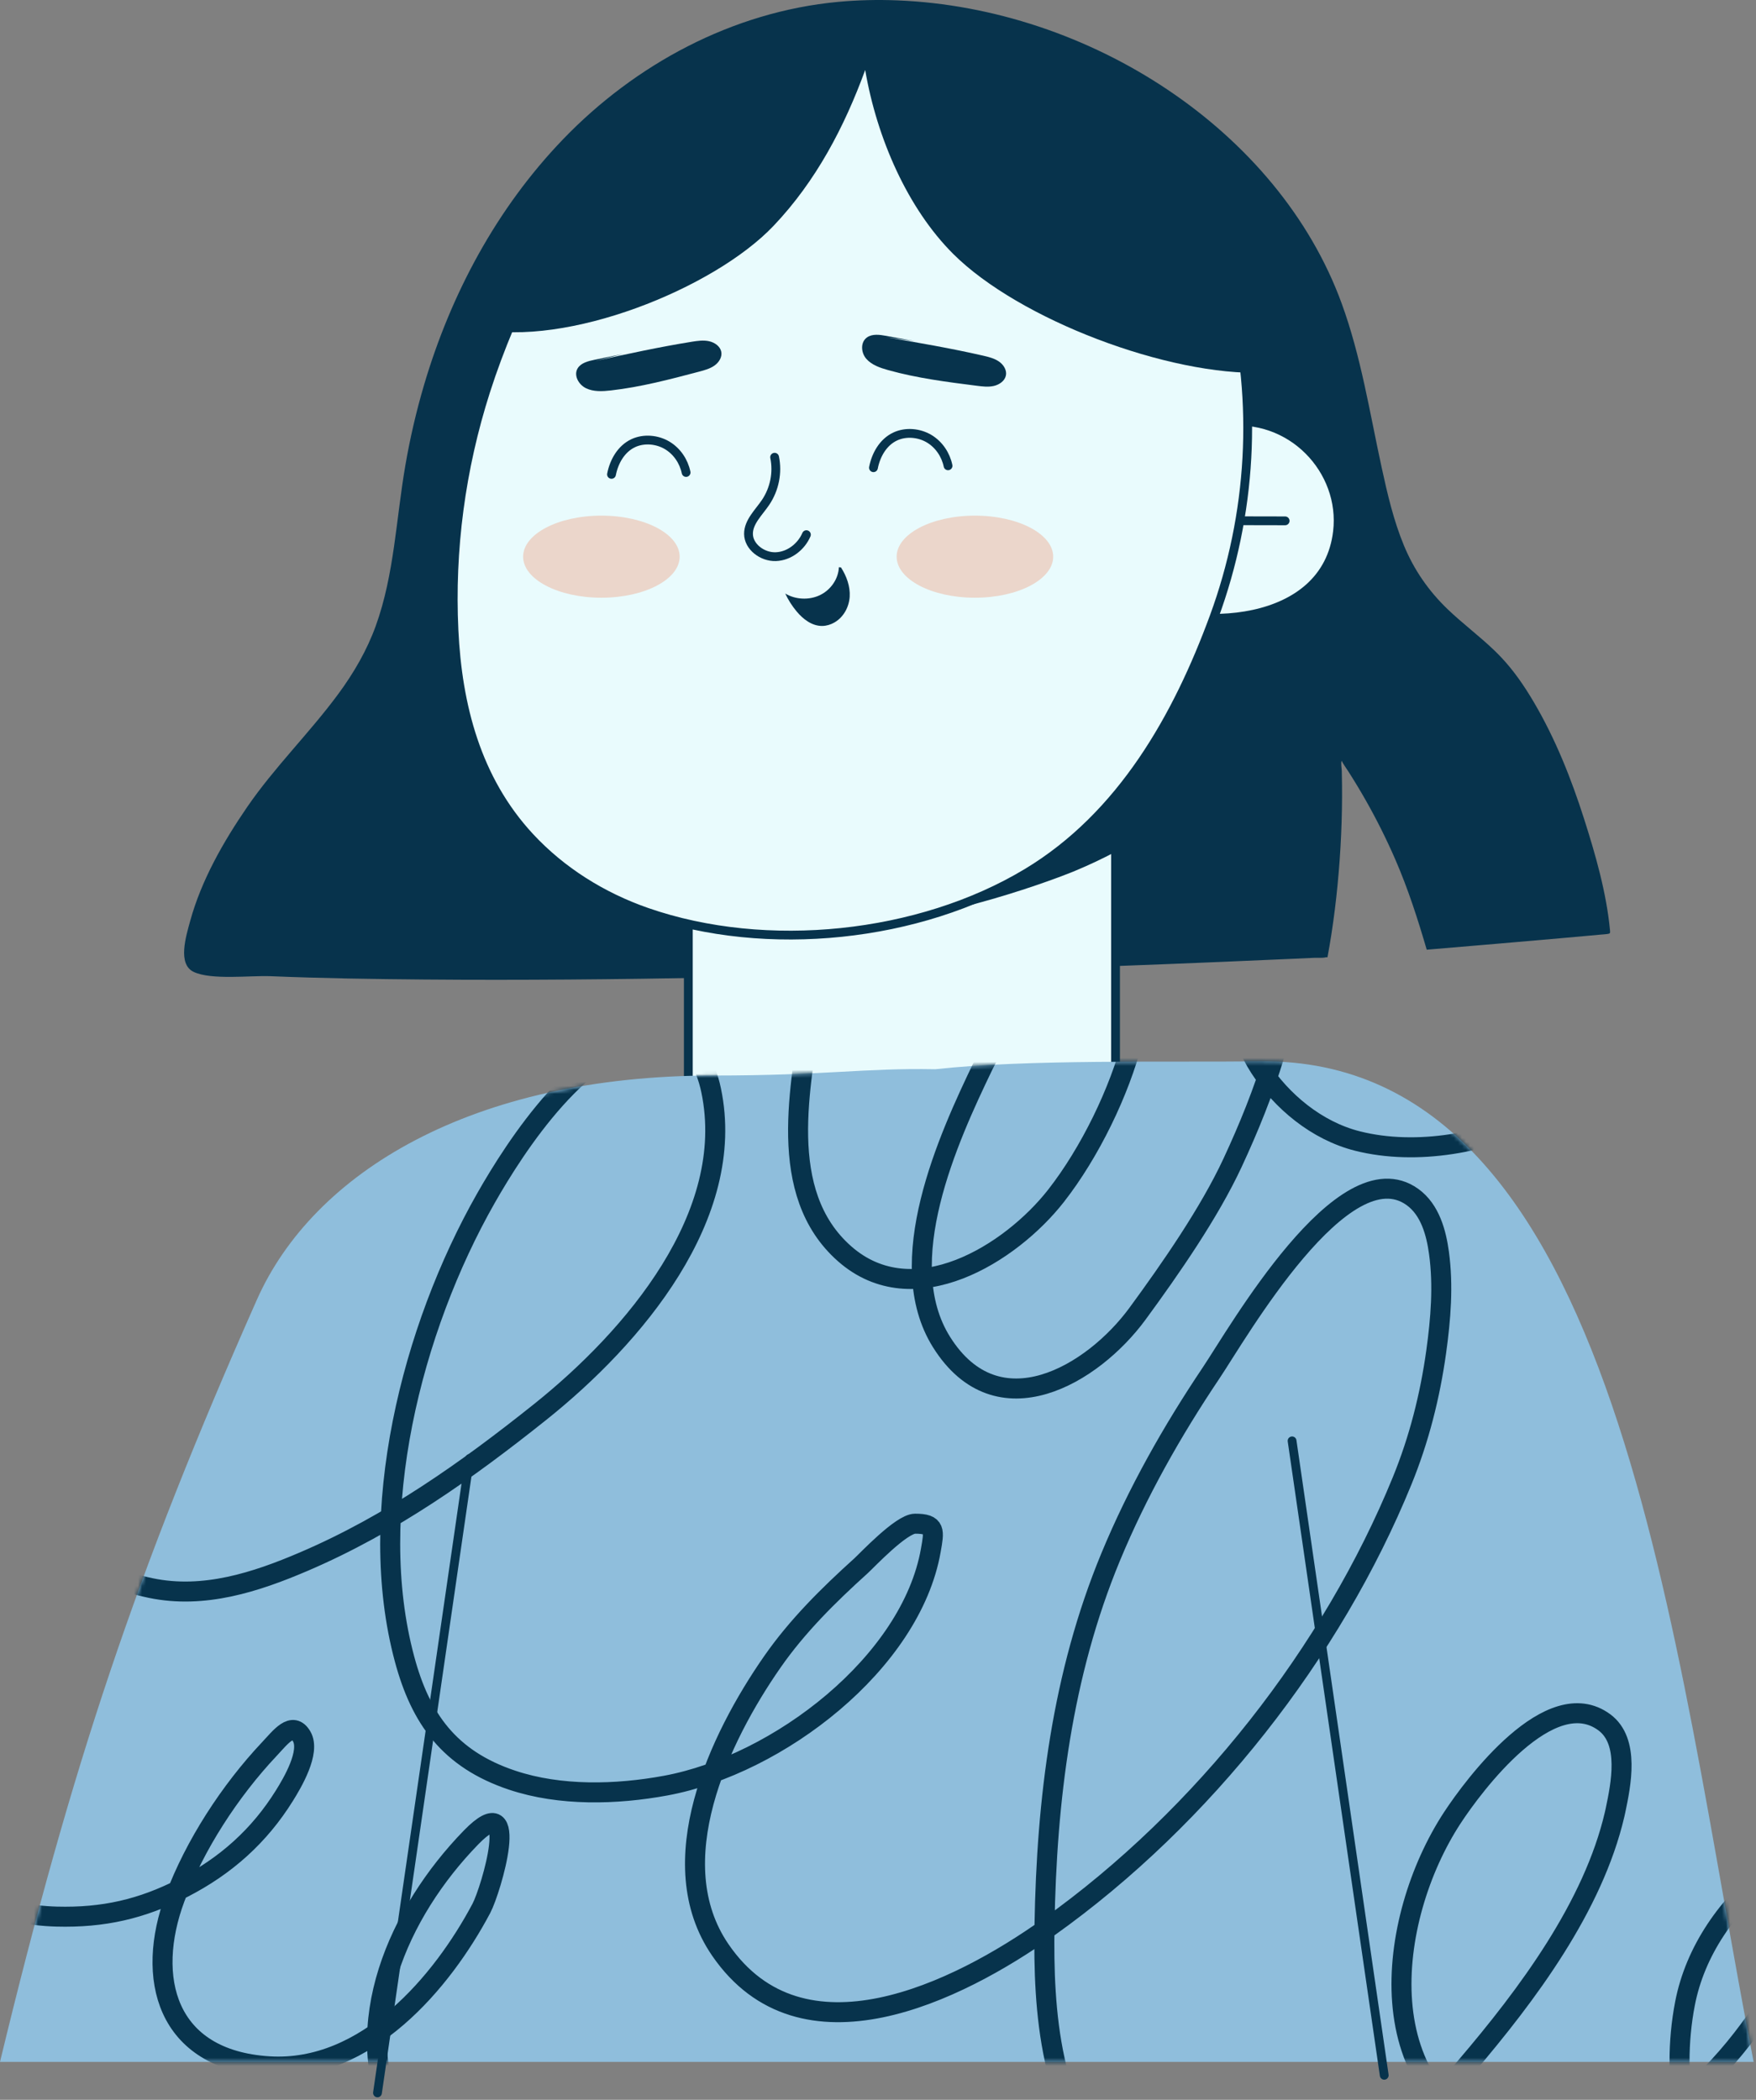 <svg width="439" height="525" viewBox="0 0 439 525" fill="none" xmlns="http://www.w3.org/2000/svg">
<rect x="0" y="0" width="439" height="525" fill="#808080" stroke="none"/>
<path d="M373.468 162.506C369.778 158.971 365.612 155.868 361.925 152.332C357.11 147.714 353.483 142.422 350.985 136.392C348.383 130.109 346.849 123.469 345.415 116.879C342.421 103.13 340.268 89.14 335.403 75.822C319.6 32.566 272.347 2.015 224.332 0.093C219.416 -0.104 214.486 0.01 209.589 0.464C182.909 2.942 158.655 16.256 140.827 34.757C124.072 52.144 112.687 73.657 106.032 96.179C104.063 102.845 102.497 109.615 101.323 116.445C100.178 123.105 99.489 129.821 98.525 136.505C97.552 143.253 96.283 149.999 93.95 156.462C91.741 162.583 88.465 168.224 84.558 173.524C77.39 183.249 68.613 191.826 61.784 201.784C55.79 210.524 50.341 220.102 47.556 230.225C46.468 234.179 44.356 241.049 48.401 242.987C52.807 245.098 62.631 243.861 67.607 244.068C80.401 244.599 93.208 244.789 106.013 244.899C130.202 245.108 154.396 244.861 178.581 244.417C202.368 243.981 226.152 243.337 249.929 242.558C268.517 241.948 287.103 241.255 305.685 240.479C311.532 240.234 317.378 239.982 323.223 239.718C325.023 239.637 326.822 239.555 328.622 239.471C329.483 239.431 330.642 239.569 331.474 239.337C331.593 239.304 331.795 239.335 331.87 239.344C333.357 231.357 334.317 223.263 334.904 215.174C335.216 210.877 335.408 206.573 335.481 202.266C335.515 200.256 335.522 198.245 335.503 196.234C335.493 195.086 335.474 193.938 335.446 192.79C335.428 192.033 335.175 190.934 335.408 190.204C335.863 191.131 336.518 191.987 337.076 192.862C338.584 195.222 340.032 197.615 341.412 200.045C344.14 204.849 346.608 209.786 348.801 214.828C352.007 222.198 354.442 229.776 356.682 237.445C362.656 236.94 368.638 236.438 374.614 235.926C379.698 235.49 384.782 235.051 389.865 234.601C392.313 234.385 394.76 234.166 397.208 233.944C398.227 233.851 399.248 233.759 400.267 233.663C400.742 233.619 401.23 233.604 401.701 233.538C402.531 233.422 402.576 233.385 402.497 232.557C401.603 223.173 398.887 213.701 396.014 204.713C392.799 194.657 388.842 184.682 383.418 175.484C381.097 171.547 378.48 167.711 375.294 164.34C374.703 163.714 374.093 163.104 373.468 162.506Z" fill="#07334C"/>
<path d="M278.884 173.857H172.083V285.194H278.884V173.857Z" fill="#E9FBFD"/>
<path d="M272.683 194.079C270.151 196.002 267.599 197.91 265.035 199.796C259.706 203.717 253.934 207.089 248.034 210.188C242.117 213.297 236.042 216.145 229.805 218.64C223.642 221.105 217.284 223.338 210.779 224.861C205.931 225.997 200.951 226.846 195.947 227.134C201.964 228.489 208.077 229.483 214.229 230.121C229.979 231.753 260.176 221.302 268.741 217.742C272.203 216.302 275.587 214.704 278.883 212.965V188.921C276.932 190.757 274.829 192.448 272.683 194.079Z" fill="#07334C"/>
<path d="M278.884 173.857H172.083V285.194H278.884V173.857Z" stroke="#07334C" stroke-width="2.2" stroke-miterlimit="10" stroke-linecap="round" stroke-linejoin="round"/>
<path d="M305.882 105.542C322.842 103.198 336.181 117.635 334.376 132.937C331.56 156.796 299.106 158.415 280.933 149.907" fill="#E9FBFD"/>
<path d="M305.882 105.542C322.842 103.198 336.181 117.635 334.376 132.937C331.56 156.796 299.106 158.415 280.933 149.907" stroke="#07334C" stroke-width="2.2" stroke-miterlimit="10" stroke-linecap="round" stroke-linejoin="round"/>
<path d="M300.436 130.181L321.284 130.223" stroke="#07334C" stroke-width="2.2" stroke-miterlimit="10" stroke-linecap="round" stroke-linejoin="round"/>
<path d="M307.881 74.269C302.798 54.15 289.87 36.161 272.935 23.157C255.034 9.41 232.024 0.827 208.704 2.723C195.508 3.797 182.464 8.091 171.872 15.662C165.801 20.001 160.718 25.433 156.103 31.11C147.317 41.916 140.667 54.065 134.514 66.329C129.405 76.513 124.892 86.979 121.438 97.769C115.223 117.185 112.533 137.451 113.496 157.587C114.393 176.316 119.08 194.858 132.461 209.28C140.336 217.768 150.496 224.169 161.711 228.066C191.648 238.465 229.831 234.424 256.715 218.246C280.52 203.921 294.386 179.105 303.53 154.206C312.908 128.666 314.528 100.573 307.881 74.269Z" fill="#E9FBFD"/>
<path d="M307.881 74.269C302.798 54.151 289.87 36.162 272.935 23.157C255.034 9.411 232.024 0.827 208.704 2.724C195.508 3.797 182.464 8.092 171.872 15.662C165.801 20.002 160.718 25.434 156.103 31.111C147.317 41.916 140.667 54.065 134.514 66.33C129.405 76.513 124.892 86.98 121.438 97.769C115.223 117.186 112.533 137.451 113.496 157.587C114.393 176.317 119.08 194.858 132.461 209.281C140.336 217.768 150.496 224.169 161.711 228.066C191.648 238.466 229.831 234.424 256.715 218.247C280.52 203.922 294.386 179.106 303.53 154.206C312.908 128.666 314.528 100.573 307.881 74.269Z" stroke="#07334C" stroke-width="2.2" stroke-miterlimit="10" stroke-linecap="round" stroke-linejoin="round"/>
<path d="M150.347 149.443C161.154 149.443 169.914 144.849 169.914 139.182C169.914 133.515 161.154 128.921 150.347 128.921C139.54 128.921 130.78 133.515 130.78 139.182C130.78 144.849 139.54 149.443 150.347 149.443Z" fill="#EBD6CB"/>
<path d="M243.729 149.443C254.536 149.443 263.297 144.849 263.297 139.182C263.297 133.515 254.536 128.921 243.729 128.921C232.923 128.921 224.162 133.515 224.162 139.182C224.162 144.849 232.923 149.443 243.729 149.443Z" fill="#EBD6CB"/>
<path d="M237.01 116.462C236.446 113.732 234.772 111.169 232.276 109.681C229.78 108.194 226.465 107.889 223.819 109.124C220.743 110.56 218.989 113.759 218.365 116.938" stroke="#07334C" stroke-width="2.2" stroke-miterlimit="10" stroke-linecap="round" stroke-linejoin="round"/>
<path d="M171.522 118.129C170.958 115.4 169.284 112.837 166.788 111.349C164.292 109.862 160.977 109.557 158.331 110.792C155.255 112.228 153.501 115.427 152.877 118.606" stroke="#07334C" stroke-width="2.2" stroke-miterlimit="10" stroke-linecap="round" stroke-linejoin="round"/>
<path d="M221.517 84.307C229.62 85.692 237.729 87.079 245.731 88.912C247.144 89.236 248.593 89.591 249.762 90.404C250.932 91.217 251.771 92.604 251.462 93.942C251.16 95.251 249.841 96.178 248.46 96.494C247.078 96.811 245.63 96.633 244.221 96.454C236.77 95.507 229.284 94.554 222.075 92.544C220.035 91.975 217.91 91.253 216.566 89.701C215.222 88.148 215.066 85.521 216.783 84.338C218.109 83.423 219.937 83.679 221.55 83.975C223.948 84.416 226.345 84.857 228.743 85.297" fill="#07334C"/>
<path d="M148.764 90.262C156.786 88.508 164.814 86.752 172.933 85.448C174.366 85.218 175.845 85.002 177.262 85.312C178.679 85.621 180.033 86.582 180.313 87.925C180.587 89.239 179.767 90.583 178.632 91.389C177.497 92.196 176.092 92.573 174.723 92.935C167.485 94.848 160.211 96.768 152.747 97.615C150.635 97.855 148.38 97.985 146.492 97.062C144.604 96.139 143.355 93.785 144.433 92.058C145.265 90.724 147.051 90.276 148.657 89.946C151.044 89.455 153.43 88.964 155.817 88.473" fill="#07334C"/>
<path d="M201.6 133.679C200.341 136.644 197.347 139.057 193.958 139.179C190.569 139.301 187.147 136.687 187.124 133.494C187.103 130.483 189.703 128.13 191.412 125.585C193.633 122.277 194.453 118.158 193.654 114.317" stroke="#07334C" stroke-width="2.2" stroke-miterlimit="10" stroke-linecap="round" stroke-linejoin="round"/>
<path d="M210.246 141.868C211.653 144.069 212.578 146.612 212.423 149.176C212.268 151.741 210.917 154.309 208.585 155.643C207.689 156.155 206.661 156.479 205.612 156.5C203.018 156.554 200.773 154.802 199.167 152.883C198.019 151.509 197.057 149.997 196.313 148.396C198.882 149.948 202.338 150.094 205.044 148.766C207.75 147.438 209.602 144.687 209.722 141.815" fill="#07334C"/>
<path d="M311.26 71.179C305.779 49.981 292.611 30.371 273.413 17.885C271.439 16.601 269.404 15.399 267.312 14.291C253.614 7.037 237.932 3.356 222.333 2.267C214.875 1.747 207.337 1.972 199.96 3.16C190.999 4.604 182.702 8.184 174.688 12.093C169.018 14.858 163.753 18.326 158.828 22.142C145.865 32.186 137.835 44.759 130.837 58.949C127.679 65.351 124.527 71.755 121.365 78.156C121.251 78.387 119.537 82.197 119.385 82.164C141.458 86.911 178.342 72.323 193.427 56.426C204.013 45.27 211.097 31.728 216.299 17.501C219.232 34.644 226.948 52.155 238.293 63.475C254.73 79.876 292.119 94.056 316.05 93.186C314.441 85.85 313.137 78.438 311.26 71.179Z" fill="#07334C"/>
<path d="M315.044 265.356C291.766 265.619 256.607 264.813 233.839 267.33C216.01 266.991 206.511 268.904 178.421 268.904C117.797 268.904 78.27 293.278 64.206 324.994C34.106 392.876 17.903 441.435 0 515.515H438.408C418.098 411.747 405.218 264.335 315.044 265.356Z" fill="#8FBEDC"/>
<mask id="mask0_4_191" style="mask-type:luminance" maskUnits="userSpaceOnUse" x="0" y="265" width="439" height="251">
<path d="M315.044 265.353C291.765 265.616 256.607 264.81 233.839 267.327C216.01 266.988 206.51 268.901 178.421 268.901C117.797 268.901 78.27 293.275 64.206 324.991C34.106 392.872 17.903 441.432 0 515.512H438.408C418.098 411.743 405.218 264.331 315.044 265.353Z" fill="white"/>
</mask>
<g mask="url(#mask0_4_191)">
<path d="M12.047 343.871C9.646 368.109 7.941 390.841 37.698 397.049C50.953 399.814 63.957 395.57 75.929 390.447C97.782 381.095 116.774 367.605 134.999 353.056C158.425 334.356 184.317 303.872 177.789 272.632C176.399 265.977 172.923 258.907 164.721 259.152C146.065 259.711 128.756 286.797 121.512 299.527C102.826 332.362 91.301 378.271 101.144 414.828C105.137 429.657 112.282 439.817 128.028 445.081C140.033 449.095 154.074 448.725 166.461 446.433C194.593 441.228 227.749 415.747 232.7 387.618C233.556 382.758 233.974 380.933 228.763 380.955C225.323 380.969 216.67 390.206 215.258 391.48C207.09 398.852 199.327 406.543 193.105 415.476C179.71 434.707 165.101 465.67 180.068 487.514C200.463 517.28 239.329 498.096 262.103 481.888C300.955 454.235 333.092 412.969 350.524 370.261C354.772 359.855 357.515 349.01 359.05 337.962C360.184 329.793 360.868 321.464 359.746 313.259C359.067 308.295 357.561 302.47 353.101 299.268C335.873 286.907 309.391 333.415 302.8 343.23C292.992 357.835 284.333 373.172 277.661 389.284C265.487 418.682 261.65 450.032 261.126 481.395C260.772 502.544 262.328 528.971 279.234 544.877C301.221 565.564 331.469 553.53 349.811 535.332C355.745 529.444 361.083 523.053 366.478 516.731C381.902 498.655 398.292 476.667 403.663 453.605C403.737 453.28 403.809 452.956 403.878 452.631C405.215 446.239 407.491 435.37 401.103 430.63C387.577 420.592 368.419 446.337 363.086 454.477C346.556 479.704 341.001 524.918 378.588 536.531C409.319 546.025 437.665 512.028 448.396 488.93C450.738 483.89 457.643 469.813 451.33 464.647C448.071 461.979 446.106 464.902 442.857 467.472C431.947 476.1 423.789 487.728 421.243 500.949C417.599 519.878 421.267 541.073 432.305 557.322C438.326 566.186 445.065 571.292 456.197 569.952" stroke="#07334C" stroke-width="5" stroke-miterlimit="10"/>
<path d="M202.877 252.231C200.246 271.213 193.843 298.248 211.164 313.482C228.428 328.666 252.714 313.397 263.98 299.013C272.476 288.164 279.886 272.898 283.217 259.865C285.004 252.878 286.687 242.295 282.843 235.492C272.813 217.737 249.063 259.649 245.826 266.369C237.036 284.622 222.873 315.639 235.395 335.566C249.442 357.92 273.21 343.689 284.377 328.452C292.654 317.16 302.328 303.219 308.144 290.71C316.269 273.239 322.763 254.723 323.753 235.539C323.876 233.144 324.18 228.796 321.229 227.718C318.918 226.875 316.556 229.147 315.467 230.826C313.619 233.677 312.575 237.016 311.612 240.207C308.822 249.453 309.468 258.533 314.938 266.957C320.367 275.319 329.148 282.706 339.361 285.28C354.193 289.018 371.952 285.764 385.176 278.816" stroke="#07334C" stroke-width="5" stroke-miterlimit="10"/>
<path d="M-25.582 453.381C-19.567 462.907 -16.114 471.91 -4.876 475.577C1.451 477.641 7.417 479.006 14.129 479.189C25.823 479.507 35.446 477.302 45.686 472.055C56.477 466.526 64.848 458.998 71.105 448.943C73.072 445.783 77.681 438.037 75.43 434.151C73.133 430.187 70.107 434.362 67.318 437.321C57.474 447.77 48.658 461.37 43.744 474.546C36.353 494.363 41.328 514.978 67.216 516.618C91.702 518.169 110.673 495.365 120.335 477.143C122.805 472.485 130.462 446.333 117.745 459.418C99.649 478.037 87.013 506.273 98.901 530.987C106.623 547.039 132.831 562.803 151.489 559.587" stroke="#07334C" stroke-width="5" stroke-miterlimit="10"/>
</g>
<path d="M117.404 364.648L94.37 523.266" stroke="#07334C" stroke-width="2.2" stroke-miterlimit="10" stroke-linecap="round" stroke-linejoin="round"/>
<path d="M323.022 360.244L346.057 518.862" stroke="#07334C" stroke-width="2.2" stroke-miterlimit="10" stroke-linecap="round" stroke-linejoin="round"/>
</svg>
